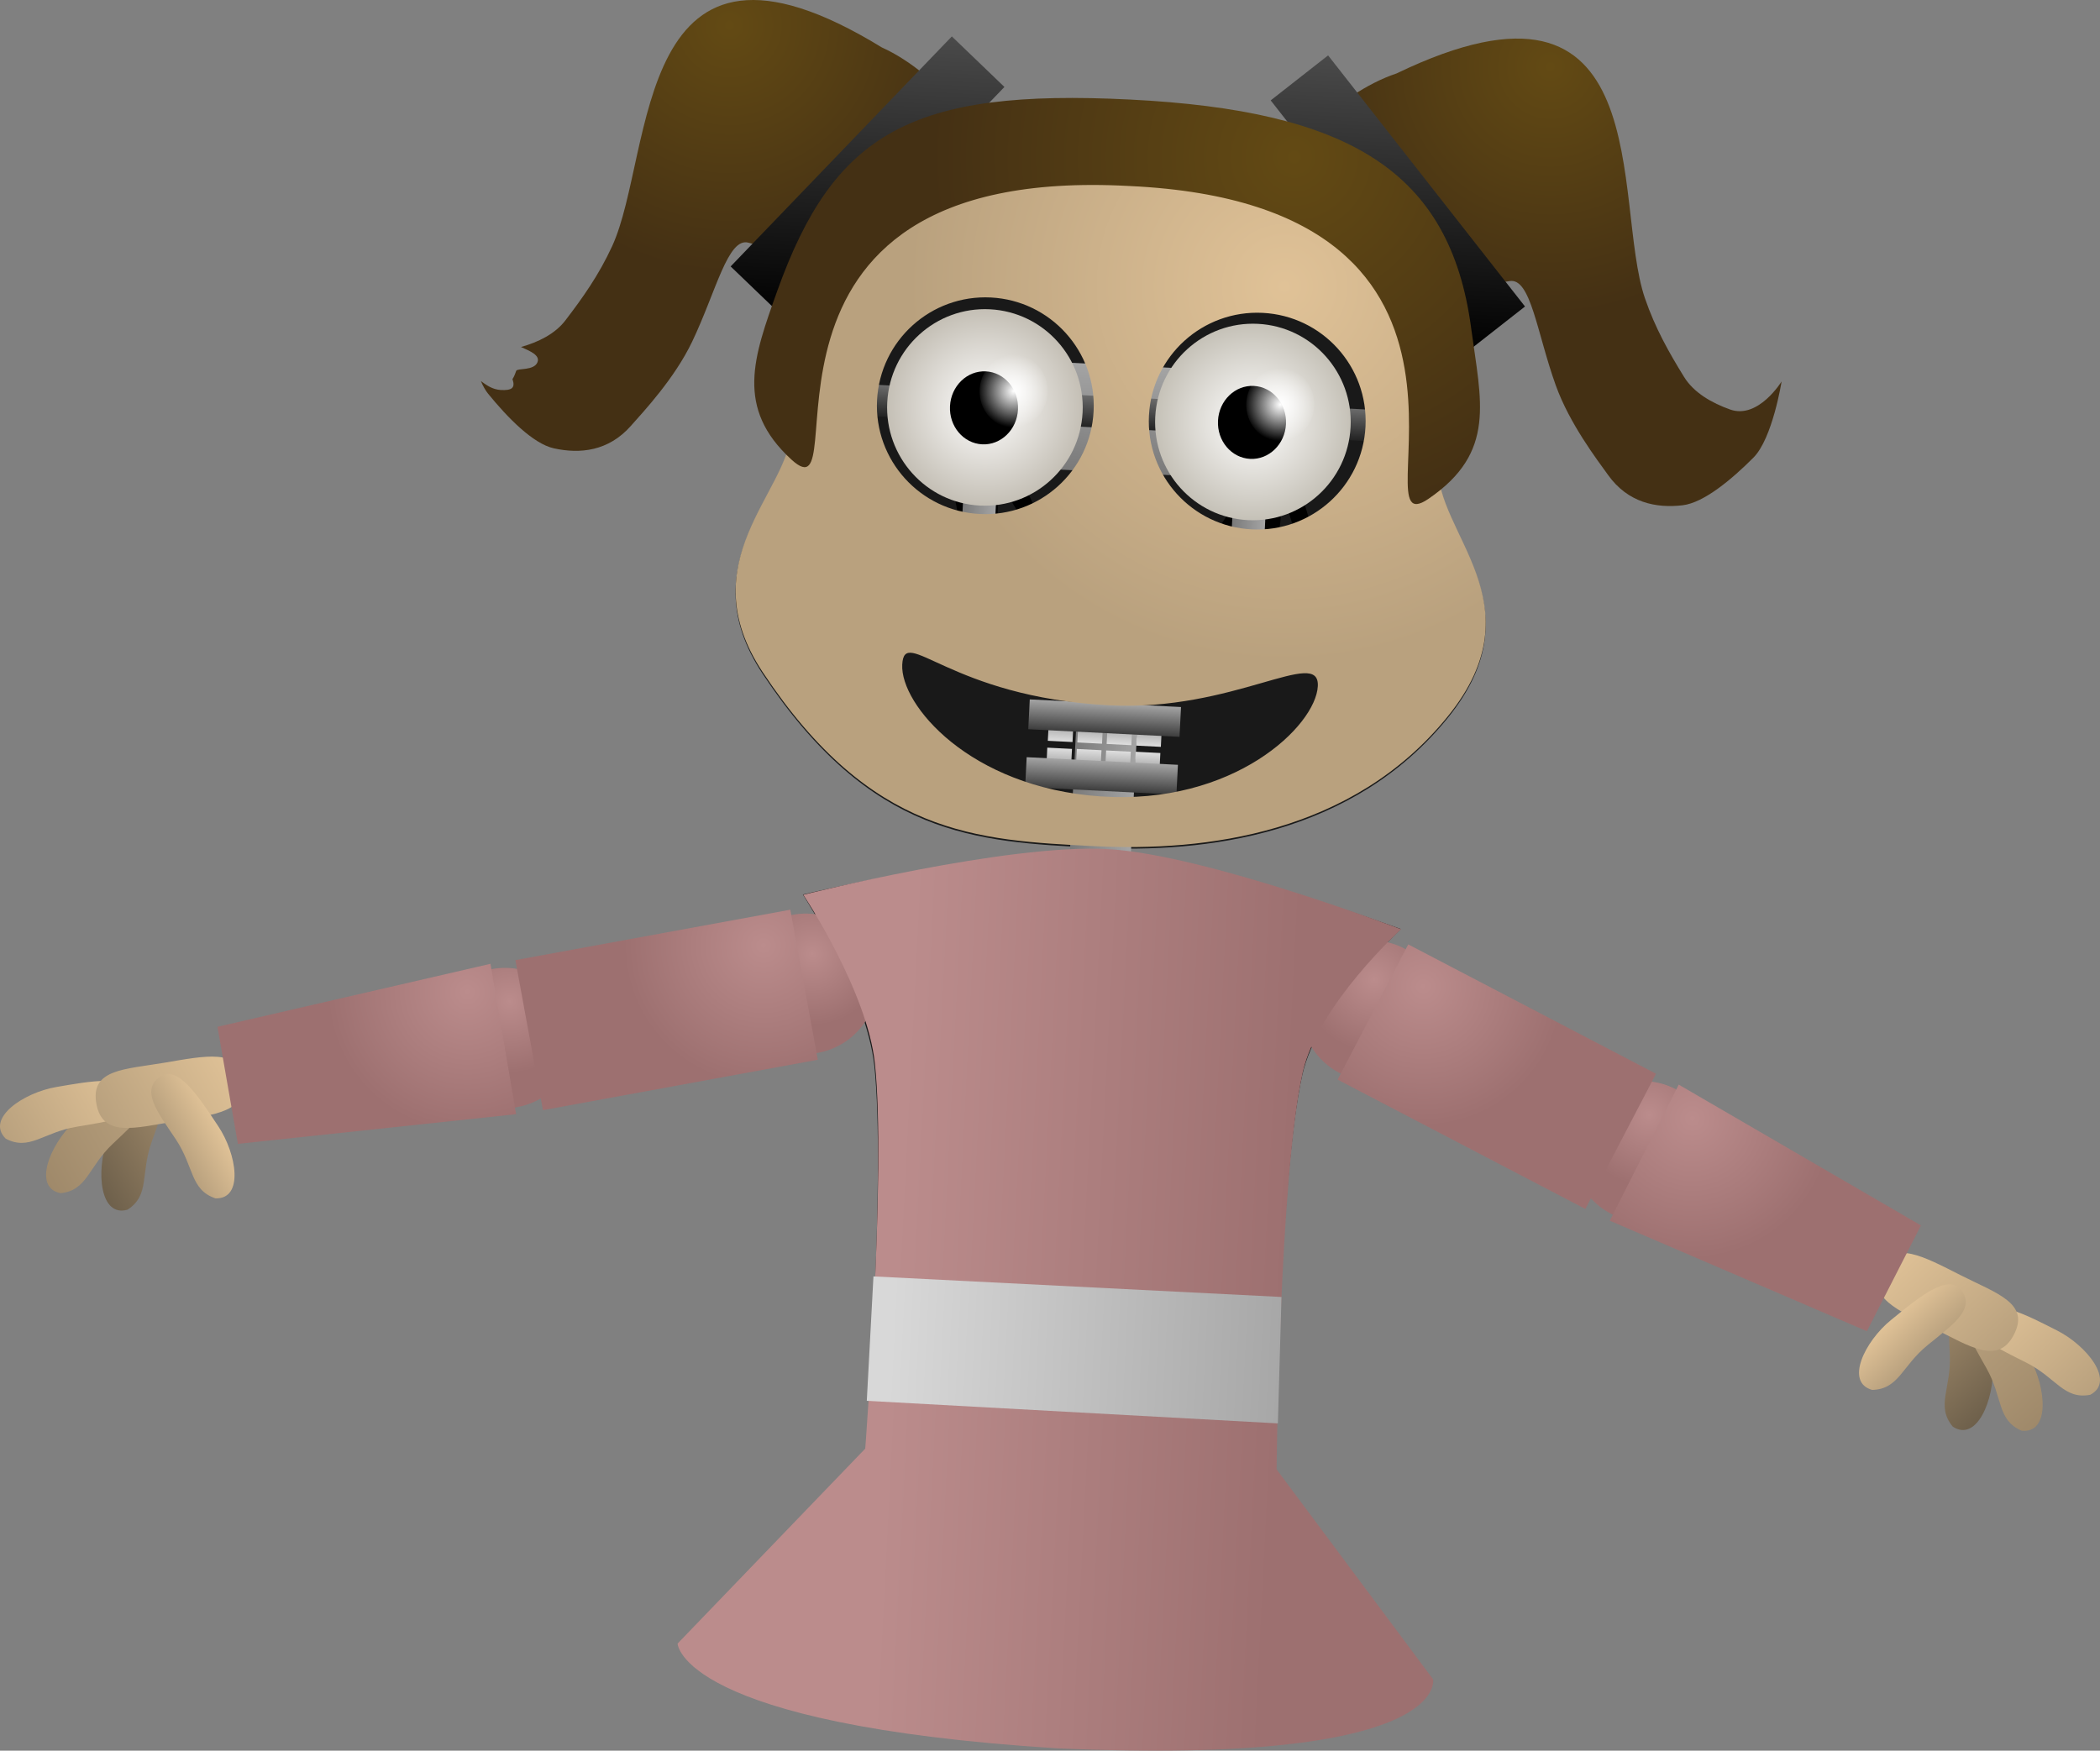 <svg version="1.1" xmlns="http://www.w3.org/2000/svg" xmlns:xlink="http://www.w3.org/1999/xlink" width="777.852" height="648.608" viewBox="0,0,777.852,648.608"><rect x="0" y="0" width="777.852" height="648.608" fill="#808080" stroke="none"/><defs><linearGradient x1="191.211" y1="213.145" x2="213.768" y2="214.283" gradientUnits="userSpaceOnUse" id="color-1"><stop offset="0" stop-color="#7a7a7a"/><stop offset="1" stop-color="#a4a4a4"/></linearGradient><linearGradient x1="148.488" y1="145.407" x2="160.702" y2="146.023" gradientUnits="userSpaceOnUse" id="color-2"><stop offset="0" stop-color="#7a7a7a"/><stop offset="1" stop-color="#a4a4a4"/></linearGradient><linearGradient x1="248.292" y1="150.443" x2="260.506" y2="151.059" gradientUnits="userSpaceOnUse" id="color-3"><stop offset="0" stop-color="#7a7a7a"/><stop offset="1" stop-color="#a4a4a4"/></linearGradient><linearGradient x1="208.625" y1="98.546" x2="206.622" y2="138.235" gradientUnits="userSpaceOnUse" id="color-4"><stop offset="0" stop-color="#a4a4a4"/><stop offset="1" stop-color="#7a7a7a"/></linearGradient><linearGradient x1="206.967" y1="110.249" x2="206.378" y2="121.94" gradientUnits="userSpaceOnUse" id="color-5"><stop offset="0" stop-color="#6b6b6b"/><stop offset="1" stop-color="#222222"/></linearGradient><linearGradient x1="217.392" y1="232.15" x2="217.017" y2="239.583" gradientUnits="userSpaceOnUse" id="color-6"><stop offset="0" stop-color="#9a9a9a"/><stop offset="1" stop-color="#dedede"/></linearGradient><linearGradient x1="206.464" y1="231.531" x2="206.089" y2="238.964" gradientUnits="userSpaceOnUse" id="color-7"><stop offset="0" stop-color="#9a9a9a"/><stop offset="1" stop-color="#dedede"/></linearGradient><linearGradient x1="195.601" y1="230.983" x2="195.225" y2="238.416" gradientUnits="userSpaceOnUse" id="color-8"><stop offset="0" stop-color="#9a9a9a"/><stop offset="1" stop-color="#dedede"/></linearGradient><linearGradient x1="184.673" y1="230.364" x2="184.298" y2="237.797" gradientUnits="userSpaceOnUse" id="color-9"><stop offset="0" stop-color="#9a9a9a"/><stop offset="1" stop-color="#dedede"/></linearGradient><linearGradient x1="201.049" y1="223.652" x2="200.492" y2="234.7" gradientUnits="userSpaceOnUse" id="color-10"><stop offset="0" stop-color="#a4a4a4"/><stop offset="1" stop-color="#3d3d3d"/></linearGradient><linearGradient x1="216.834" y1="241.864" x2="216.459" y2="249.297" gradientUnits="userSpaceOnUse" id="color-11"><stop offset="0" stop-color="#dedede"/><stop offset="1" stop-color="#9a9a9a"/></linearGradient><linearGradient x1="205.9" y1="241.38" x2="205.525" y2="248.813" gradientUnits="userSpaceOnUse" id="color-12"><stop offset="0" stop-color="#dedede"/><stop offset="1" stop-color="#9a9a9a"/></linearGradient><linearGradient x1="195.036" y1="240.832" x2="194.661" y2="248.265" gradientUnits="userSpaceOnUse" id="color-13"><stop offset="0" stop-color="#dedede"/><stop offset="1" stop-color="#9a9a9a"/></linearGradient><linearGradient x1="184.102" y1="240.348" x2="183.727" y2="247.781" gradientUnits="userSpaceOnUse" id="color-14"><stop offset="0" stop-color="#dedede"/><stop offset="1" stop-color="#9a9a9a"/></linearGradient><linearGradient x1="199.902" y1="245.059" x2="199.344" y2="256.108" gradientUnits="userSpaceOnUse" id="color-15"><stop offset="0" stop-color="#a4a4a4"/><stop offset="1" stop-color="#3d3d3d"/></linearGradient><radialGradient cx="156.425" cy="114.062" r="36.411" gradientUnits="userSpaceOnUse" id="color-16"><stop offset="0" stop-color="#ffffff"/><stop offset="1" stop-color="#c4bfb5"/></radialGradient><radialGradient cx="167.059" cy="108.008" r="13.531" gradientUnits="userSpaceOnUse" id="color-17"><stop offset="0" stop-color="#ffffff"/><stop offset="1" stop-color="#ffffff" stop-opacity="0"/></radialGradient><radialGradient cx="255.691" cy="119.454" r="36.411" gradientUnits="userSpaceOnUse" id="color-18"><stop offset="0" stop-color="#ffffff"/><stop offset="1" stop-color="#c5c1b7"/></radialGradient><radialGradient cx="265.829" cy="112.991" r="13.531" gradientUnits="userSpaceOnUse" id="color-19"><stop offset="0" stop-color="#ffffff"/><stop offset="1" stop-color="#ffffff" stop-opacity="0"/></radialGradient><linearGradient x1="202.938" y1="179.129" x2="202.377" y2="190.251" gradientUnits="userSpaceOnUse" id="color-20"><stop offset="0" stop-color="#a4a4a4"/><stop offset="1" stop-color="#686868"/></linearGradient><radialGradient cx="365.89" cy="-12.21" r="91.881" gradientUnits="userSpaceOnUse" id="color-21"><stop offset="0" stop-color="#634a14"/><stop offset="1" stop-color="#443014"/></radialGradient><linearGradient x1="312.07" y1="-14.926" x2="306.68" y2="91.898" gradientUnits="userSpaceOnUse" id="color-22"><stop offset="0" stop-color="#4a4a4a"/><stop offset="1" stop-color="#000000"/></linearGradient><radialGradient cx="61.82" cy="-27.552" r="91.881" gradientUnits="userSpaceOnUse" id="color-23"><stop offset="0" stop-color="#634a14"/><stop offset="1" stop-color="#443014"/></radialGradient><linearGradient x1="115.641" y1="-24.837" x2="110.251" y2="81.987" gradientUnits="userSpaceOnUse" id="color-24"><stop offset="0" stop-color="#4a4a4a"/><stop offset="1" stop-color="#000000"/></linearGradient><radialGradient cx="267.396" cy="69.248" r="139.094" gradientUnits="userSpaceOnUse" id="color-25"><stop offset="0" stop-color="#e0c297"/><stop offset="1" stop-color="#b9a17e"/></radialGradient><radialGradient cx="271.052" cy="21.269" r="134.526" gradientUnits="userSpaceOnUse" id="color-26"><stop offset="0" stop-color="#634a14"/><stop offset="1" stop-color="#443014"/></radialGradient><linearGradient x1="197.982" y1="316.259" x2="188.095" y2="512.201" gradientUnits="userSpaceOnUse" id="color-27"><stop offset="0" stop-color="#a4a4a4"/><stop offset="1" stop-color="#7a7a7a"/></linearGradient><linearGradient x1="197.982" y1="316.259" x2="197.176" y2="332.244" gradientUnits="userSpaceOnUse" id="color-28"><stop offset="0" stop-color="#a4a4a4"/><stop offset="1" stop-color="#7a7a7a"/></linearGradient><linearGradient x1="198.347" y1="309.02" x2="196.81" y2="339.484" gradientUnits="userSpaceOnUse" id="color-29"><stop offset="0" stop-color="#303030"/><stop offset="1" stop-color="#4b4b4b"/></linearGradient><linearGradient x1="-141.83" y1="377.278" x2="-175.455" y2="396.417" gradientUnits="userSpaceOnUse" id="color-30"><stop offset="0" stop-color="#9f896a"/><stop offset="1" stop-color="#6e604b"/></linearGradient><linearGradient x1="-151.823" y1="372.531" x2="-193.756" y2="396.399" gradientUnits="userSpaceOnUse" id="color-31"><stop offset="0" stop-color="#b9a17e"/><stop offset="1" stop-color="#9f896a"/></linearGradient><linearGradient x1="-162.54" y1="362.579" x2="-205.48" y2="387.02" gradientUnits="userSpaceOnUse" id="color-32"><stop offset="0" stop-color="#e0c297"/><stop offset="1" stop-color="#b9a17e"/></linearGradient><linearGradient x1="-122.301" y1="354.144" x2="-168.809" y2="380.616" gradientUnits="userSpaceOnUse" id="color-33"><stop offset="0" stop-color="#e0c297"/><stop offset="1" stop-color="#b9a17e"/></linearGradient><linearGradient x1="-128.184" y1="379.094" x2="-143.385" y2="387.746" gradientUnits="userSpaceOnUse" id="color-34"><stop offset="0" stop-color="#e0c297"/><stop offset="1" stop-color="#b9a17e"/></linearGradient><linearGradient x1="506.53" y1="453.486" x2="533.003" y2="481.702" gradientUnits="userSpaceOnUse" id="color-35"><stop offset="0" stop-color="#9f896a"/><stop offset="1" stop-color="#6e604b"/></linearGradient><linearGradient x1="517.479" y1="451.903" x2="550.493" y2="487.09" gradientUnits="userSpaceOnUse" id="color-36"><stop offset="0" stop-color="#b9a17e"/><stop offset="1" stop-color="#9f896a"/></linearGradient><linearGradient x1="530.657" y1="445.559" x2="564.464" y2="481.591" gradientUnits="userSpaceOnUse" id="color-37"><stop offset="0" stop-color="#e0c297"/><stop offset="1" stop-color="#b9a17e"/></linearGradient><linearGradient x1="494.704" y1="425.617" x2="531.32" y2="464.643" gradientUnits="userSpaceOnUse" id="color-38"><stop offset="0" stop-color="#e0c297"/><stop offset="1" stop-color="#b9a17e"/></linearGradient><linearGradient x1="492.956" y1="451.191" x2="504.924" y2="463.946" gradientUnits="userSpaceOnUse" id="color-39"><stop offset="0" stop-color="#e0c297"/><stop offset="1" stop-color="#b9a17e"/></linearGradient><radialGradient cx="-19.612" cy="334.103" r="26.549" gradientUnits="userSpaceOnUse" id="color-40"><stop offset="0" stop-color="#bb8c8c"/><stop offset="1" stop-color="#9d7070"/></radialGradient><radialGradient cx="-35.271" cy="330.655" r="51.948" gradientUnits="userSpaceOnUse" id="color-41"><stop offset="0" stop-color="#bb8c8c"/><stop offset="1" stop-color="#9d7070"/></radialGradient><radialGradient cx="402.513" cy="376.144" r="26.549" gradientUnits="userSpaceOnUse" id="color-42"><stop offset="0" stop-color="#bb8c8c"/><stop offset="1" stop-color="#9d7070"/></radialGradient><radialGradient cx="418.492" cy="377.474" r="51.948" gradientUnits="userSpaceOnUse" id="color-43"><stop offset="0" stop-color="#bb8c8c"/><stop offset="1" stop-color="#9d7070"/></radialGradient><radialGradient cx="92.502" cy="316.437" r="26.549" gradientUnits="userSpaceOnUse" id="color-44"><stop offset="0" stop-color="#bb8c8c"/><stop offset="1" stop-color="#9d7070"/></radialGradient><radialGradient cx="74.416" cy="313.425" r="51.862" gradientUnits="userSpaceOnUse" id="color-45"><stop offset="0" stop-color="#bb8c8c"/><stop offset="1" stop-color="#9d7070"/></radialGradient><radialGradient cx="300.617" cy="326.155" r="26.549" gradientUnits="userSpaceOnUse" id="color-46"><stop offset="0" stop-color="#bb8c8c"/><stop offset="1" stop-color="#9d7070"/></radialGradient><radialGradient cx="318.786" cy="328.619" r="51.862" gradientUnits="userSpaceOnUse" id="color-47"><stop offset="0" stop-color="#bb8c8c"/><stop offset="1" stop-color="#9d7070"/></radialGradient><linearGradient x1="124.655" y1="394.839" x2="269.283" y2="402.136" gradientUnits="userSpaceOnUse" id="color-48"><stop offset="0" stop-color="#bb8c8c"/><stop offset="1" stop-color="#9d7070"/></linearGradient><linearGradient x1="124.621" y1="395.507" x2="269.249" y2="402.805" gradientUnits="userSpaceOnUse" id="color-49"><stop offset="0" stop-color="#d8d8d8"/><stop offset="1" stop-color="#a7a7a7"/></linearGradient></defs><g transform="translate(208.395,36.887)"><g data-paper-data="{&quot;isPaintingLayer&quot;:true}" fill-rule="nonzero" stroke-linecap="butt" stroke-linejoin="miter" stroke-miterlimit="10" stroke-dasharray="" stroke-dashoffset="0" style="mix-blend-mode: normal"><path d="M324.306,136.071c-1.266,25.086 37.587,50.922 3.622,92.947c-35.304,43.681 -90.051,50.233 -130.94,48.17c-43.818,-2.211 -82.746,-3.992 -122.86,-64.389c-27.224,-40.989 9.274,-66.643 10.394,-88.827c3.309,-65.587 59.67,-116.047 125.884,-112.706c66.215,3.341 117.21,59.218 113.9,124.805z" fill="#191919" stroke="none" stroke-width="0"/><g><path d="M262.81,207.565c3.988,-2.486 8.595,-11.302 10.041,-15.713c0.255,-5.718 4.405,-12.671 3.388,-18.125c-1.101,-5.902 -4.6,-11.671 -6.264,-17.47c-1.513,-5.274 -3.156,-10.364 -5.258,-15.203c1.349,6.441 1.802,13.109 0.713,18.282c-1.465,6.962 -5.286,13.414 -4.449,20.829c1.161,10.283 8.129,13.522 2.303,24.269c-1.167,1.811 -2.458,3.239 -3.855,4.361c1.196,-0.193 2.337,-0.577 3.382,-1.229zM259.691,120.676c8.51,9.767 12.945,21.201 16.466,33.607c1.708,6.02 5.449,12.046 6.441,18.226c1.09,6.789 -3.02,13.752 -3.402,20.594c-2.039,6.129 -7.441,16.73 -13.047,20.181c-6.39,3.934 -13.919,1.644 -20.568,0.52c-12.449,-2.104 -24.959,-0.8 -37.051,1.631c-0.717,-0.032 -1.434,-0.065 -2.151,-0.098l0.314,3.248c0,0 -1.181,3.119 -4.189,1.908c-1.879,-0.756 -2.124,-2.257 -2.043,-3.277c-0.744,-0.529 -1.493,-1.038 -2.245,-1.53c-0.926,0.354 -2.532,0.587 -3.741,-1.273c-0.03,-0.046 -0.058,-0.091 -0.085,-0.136c-0.542,-0.341 -1.058,-0.889 -1.274,-1.769c-0.469,-0.285 -0.935,-0.569 -1.398,-0.853c1.19,2.362 2.197,4.852 4.531,6.562l1.994,1.71c0,0 2.481,2.136 0.409,4.712c-2.071,2.576 -4.552,0.44 -4.552,0.44l-1.713,-1.481c-3.817,-3.025 -4.549,-7.957 -7.642,-10.882c-1.4,-1.325 -3.764,-0.532 -5.651,-0.751c-4.024,-0.467 -10.565,-0.917 -13.754,-3.964c-4.622,-4.416 -4.012,-14.446 -7.623,-20.032c-10.591,-1.195 -19.189,-10.759 -16.497,-22.421c0.669,-2.896 3.182,-4.998 4.36,-7.717c2.456,-5.665 -2.407,-14.188 -2.986,-19.58c-0.781,-7.279 2.641,-12.418 6.865,-17.253c0.174,-0.404 0.353,-0.813 0.536,-1.226c0,0 0.742,-1.666 2.316,-1.968c0.002,-0.391 0.012,-0.783 0.029,-1.176c0,0 0.169,-3.342 3.396,-3.179c3.227,0.163 3.059,3.505 3.059,3.505c-0.72,12.035 7.03,19.758 13.277,28.565c1.425,2.01 3.272,6.831 3.622,9.249c0.324,2.241 -1.53,6.815 0.535,8.707c2.986,2.736 10.465,2.953 12.534,6.462c2.339,3.968 1.577,9.182 2.865,13.638c2.695,5.126 4.194,9.865 5.451,15.518l0.372,1.382c0,0 0.861,3.222 -2.254,4.125c-3.115,0.902 -3.976,-2.32 -3.976,-2.32l-0.441,-1.664c-1.189,-5.347 -2.605,-9.591 -5.124,-14.459c-1.151,-3.974 -0.453,-8.484 -2.115,-12.257c-0.7,-1.588 -10.223,-3.809 -11.993,-5.793c-4.415,-4.949 -1.157,-10.22 -3.298,-15.699c-1.478,-3.784 -4.673,-5.901 -6.92,-9.265c-3.202,-4.795 -6.004,-9.973 -7.604,-15.508c-1.129,3.29 -1.344,6.411 0.987,10.19c1.706,2.765 4.536,4.815 5.721,7.859c2.421,6.219 -2.177,17.58 3.43,22.647c7.038,6.36 14.858,10.413 18.287,20.009c0.805,8.639 5.277,12.983 10.902,16.633l1.098,0.055c4.085,0.387 8.057,-2.472 11.881,-4.088c7.013,-2.963 14.218,-5.059 20.532,-9.482c4.708,-3.962 3.62,-14.938 5.369,-20.65c1.503,-4.908 5.709,-6.622 8.962,-9.908c3.587,-3.623 6.994,-9.319 8.886,-14.009c3.549,-8.799 0.127,-18.254 0.571,-27.321c0,0 0.169,-3.342 3.396,-3.179c2.577,0.13 2.989,2.288 3.05,3.152c1.647,-0.29 2.89,1.134 2.89,1.134zM239.085,205.792c6.564,0.331 14.82,1.804 18.666,-4.8c4.355,-7.887 -2.172,-11.77 -3.196,-20.078c-1.009,-8.184 2.866,-15.138 4.522,-22.788c1.114,-5.151 0.289,-12.629 -1.48,-19.267c-0.049,3.568 -0.519,7.149 -1.939,10.803c-2.106,5.418 -6.152,11.846 -10.226,15.991c-2.038,2.074 -6.576,4.023 -7.38,7.296c-2.035,8.29 -1.269,17.609 -7.511,23.771c-3.333,2.325 -7.912,5.092 -12.894,7.613c6.99,0.066 14.071,1.087 21.438,1.459zM175.847,189.83c-2.828,-7.998 -11.11,-11.219 -16.605,-16.807c-5.589,-5.684 -3.989,-14.267 -4.298,-21.344c-0.192,-4.405 -2.546,-5.833 -4.667,-8.696c0.816,2.777 1.737,5.553 1.928,8.284c0.745,10.695 -12.332,24.368 3.862,29.921c1.602,0.549 3.311,0.682 4.967,1.024c3.853,4.848 5.408,8.217 7.11,14.235c0.617,2.181 -0.139,5.208 1.579,6.619c3.377,2.773 8.712,1.858 13.286,2.295c-3.84,-3.637 -6.587,-8.3 -7.162,-15.53z" fill="#000000" stroke="none" stroke-width="0.5"/><path d="M185.816,320.061l10.789,-213.833l22.557,1.138l-10.776,213.568z" fill="url(#color-1)" stroke="none" stroke-width="0"/><path d="M146.394,186.908l4.188,-83.002l12.214,0.616l-4.183,82.899z" fill="url(#color-2)" stroke="none" stroke-width="0"/><path d="M246.198,191.943l4.188,-83.002l12.214,0.616l-4.183,82.899z" fill="url(#color-3)" stroke="none" stroke-width="0"/><path d="M136.668,134.705l2.003,-39.689l139.909,7.059l-2.003,39.689z" fill="url(#color-4)" stroke="none" stroke-width="0"/><path d="M114.832,117.321l0.59,-11.691l183.09,9.238l-0.59,11.691z" fill="url(#color-5)" stroke="none" stroke-width="0"/><g stroke="none" stroke-width="0"><path d="M212.443,239.353l0.375,-7.433l9.148,0.462l-0.375,7.433z" fill="url(#color-6)"/><path d="M201.515,238.734l0.375,-7.433l9.148,0.462l-0.375,7.433z" fill="url(#color-7)"/><path d="M190.651,238.185l0.375,-7.433l9.148,0.462l-0.375,7.433z" fill="url(#color-8)"/><path d="M179.724,237.567l0.375,-7.433l9.148,0.462l-0.375,7.433z" fill="url(#color-9)"/><path d="M172.48,233.286l0.557,-11.048l56.024,2.827l-0.557,11.048z" fill="url(#color-10)"/></g><g data-paper-data="{&quot;index&quot;:null}" stroke="none" stroke-width="0"><path d="M221.408,242.095l-0.375,7.433l-9.148,-0.462l0.375,-7.433z" fill="url(#color-11)"/><path d="M210.474,241.611l-0.375,7.433l-9.148,-0.462l0.375,-7.433z" fill="url(#color-12)"/><path d="M199.61,241.063l-0.375,7.433l-9.148,-0.462l0.375,-7.433z" fill="url(#color-13)"/><path d="M188.676,240.578l-0.375,7.433l-9.148,-0.462l0.375,-7.433z" fill="url(#color-14)"/><path d="M227.914,246.473l-0.557,11.048l-56.024,-2.827l0.557,-11.048z" fill="url(#color-15)"/></g><g stroke-width="0"><g><path d="M192.607,115.888c-1.013,20.084 -18.034,35.547 -38.018,34.539c-19.983,-1.008 -35.361,-18.107 -34.348,-38.19c1.013,-20.084 18.034,-35.547 38.018,-34.539c19.983,1.008 35.361,18.107 34.348,38.19z" fill="url(#color-16)" stroke="#000000"/><path d="M168.674,114.853c-0.377,7.464 -6.32,13.23 -13.274,12.879c-6.955,-0.351 -12.287,-6.686 -11.911,-14.149c0.377,-7.464 6.32,-13.229 13.274,-12.879c6.955,0.351 12.287,6.686 11.911,14.149z" fill="#000000" stroke="none"/></g><path d="M179.652,108.643c-0.377,7.464 -6.32,13.23 -13.274,12.879c-6.955,-0.351 -12.287,-6.686 -11.911,-14.149c0.377,-7.464 6.32,-13.229 13.274,-12.879c6.955,0.351 12.287,6.686 11.911,14.149z" fill="url(#color-17)" stroke="none"/></g><g stroke-width="0"><g><path d="M291.874,121.28c-1.013,20.084 -18.034,35.547 -38.018,34.539c-19.983,-1.008 -35.361,-18.107 -34.348,-38.19c1.013,-20.084 18.034,-35.547 38.018,-34.539c19.983,1.008 35.361,18.107 34.348,38.19z" fill="url(#color-18)" stroke="#000000"/><path d="M267.941,120.244c-0.377,7.464 -6.32,13.23 -13.274,12.879c-6.955,-0.351 -12.287,-6.686 -11.911,-14.149c0.377,-7.464 6.32,-13.229 13.274,-12.879c6.955,0.351 12.287,6.686 11.911,14.149z" fill="#000000" stroke="none"/></g><path d="M278.421,113.627c-0.377,7.464 -6.32,13.23 -13.274,12.879c-6.955,-0.351 -12.287,-6.686 -11.911,-14.149c0.377,-7.464 6.32,-13.229 13.274,-12.879c6.955,0.351 12.287,6.686 11.911,14.149z" fill="url(#color-19)" stroke="none"/></g><path d="M146.368,187.425l0.561,-11.122l112.018,5.652l-0.56,11.108z" fill="url(#color-20)" stroke="none" stroke-width="0"/></g><g data-paper-data="{&quot;index&quot;:null}" stroke="none" stroke-width="0"><path d="M451.518,104.433c0,0 -3.324,21.11 -10.443,28.239c-7.993,8.004 -18.337,16.716 -26.239,17.642c-9.846,1.153 -20.221,-0.963 -27.544,-11.157c-4.133,-5.754 -14.299,-19.027 -19.433,-33.313c-6.982,-19.428 -9.26,-39.935 -17.087,-38.585c-39.268,6.771 -93.427,-28.451 -89.044,-37.727c3.67,-7.768 24.833,-31.785 47.161,-39.203c97.9,-47.214 79.731,47.458 92.014,83.295c3.818,11.139 8.963,20.177 14.474,29.113c3.651,5.921 10.334,9.697 17.093,12.1c10.399,3.697 19.05,-10.402 19.05,-10.402z" fill="url(#color-21)"/><path d="M262.275,0.305l21.265,-16.671l72.934,93.033l-21.265,16.671z" fill="url(#color-22)"/></g><g stroke="none" stroke-width="0"><path d="M1.016,81.828c6.383,-8.336 12.411,-16.81 17.331,-27.508c15.828,-34.419 7.281,-130.439 99.931,-73.61c21.468,9.628 40.105,35.653 42.975,43.751c3.427,9.671 -54.002,39.262 -92.389,28.573c-7.652,-2.131 -11.982,18.042 -20.884,36.669c-6.546,13.697 -17.997,25.88 -22.688,31.188c-8.312,9.406 -18.847,10.466 -28.527,8.328c-7.769,-1.716 -17.184,-11.426 -24.33,-20.193c-1.031,-1.265 -1.927,-2.886 -2.703,-4.713c2.132,1.504 4.148,3.074 7.359,3.293c4.072,0.205 5.478,-0.722 4.338,-4.05c0.668,-0.888 1.206,-2.611 1.389,-3.06c0.422,-1.041 6.581,0.042 7.868,-3.177c1.038,-2.597 -2.695,-4.104 -6.1,-5.644c6.36,-1.786 12.567,-4.797 16.433,-9.847z" fill="url(#color-23)"/><path d="M81.721,80.548l-19.479,-18.726l81.928,-85.219l19.479,18.726z" fill="url(#color-24)"/></g><path d="M324.335,135.492c-1.266,25.086 37.587,50.922 3.622,92.947c-35.304,43.681 -90.051,50.233 -130.94,48.17c-43.818,-2.211 -82.746,-3.992 -122.86,-64.389c-27.224,-40.989 9.274,-66.643 10.394,-88.827c3.309,-65.587 59.67,-116.047 125.884,-112.706c66.215,3.341 117.21,59.218 113.9,124.805zM255.262,159.24c22.151,1.118 41.014,-15.933 42.131,-38.084c1.118,-22.151 -15.933,-41.014 -38.084,-42.131c-22.151,-1.118 -41.014,15.933 -42.131,38.084c-1.118,22.151 15.933,41.014 38.084,42.131zM154.553,153.543c22.151,1.118 41.014,-15.933 42.131,-38.084c1.118,-22.151 -15.933,-41.014 -38.084,-42.131c-22.151,-1.118 -41.014,15.933 -42.131,38.084c-1.118,22.151 15.933,41.014 38.084,42.131zM199.157,258.167c49.292,3.414 79.828,-26.075 80.573,-40.842c0.745,-14.767 -31.261,9.513 -77.275,7.102c-59.217,-3.102 -75.911,-29.834 -76.656,-15.066c-0.745,14.767 24.827,45.445 73.357,48.806z" fill="url(#color-25)" stroke="none" stroke-width="0"/><path d="M336.524,84.648c3.612,27.101 9.495,46.052 -15.862,63.312c-27.713,18.863 41.219,-108.884 -110.69,-115.929c-154.188,-8.461 -99.472,124.866 -125.18,101.383c-21.023,-19.204 -13.992,-38.167 -5.324,-62.407c21.067,-58.912 50.003,-75.085 130.78,-71.009c80.777,4.076 118.498,26.293 126.276,84.65z" fill="url(#color-26)" stroke="none" stroke-width="0"/><path d="M112.429,500.306c0,0 7.286,-102.653 3.045,-142.241c-2.894,-27.019 -26.474,-63.543 -26.474,-63.543c0,0 75.568,-18.003 112.833,-15.853c36.535,2.107 108.61,28.626 108.61,28.626c0,0 -30.839,29.042 -36.445,53.98c-8.692,38.663 -10.196,146.669 -10.196,146.669z" fill="#191919" stroke="none" stroke-width="0"/><g stroke="none"><path d="M193.553,329.154c1.07,-0.638 1.978,-0.64 2.698,-0.392l0.123,-2.899c0,0 0.169,-3.342 3.511,-3.174c3.342,0.169 3.174,3.511 3.174,3.511l-0.192,3.155c0.304,1.311 0.542,2.793 0.678,4.354l0.461,1.988c0.45,1.944 0.761,3.88 0.969,5.81c4.877,12.044 2.665,27.564 2.03,39.999c-0.05,0.348 -0.101,0.696 -0.153,1.044c3.302,9.251 8.379,18.224 8.532,28.051c0.151,9.636 -6.722,17.377 -6.05,26.915c0.263,3.736 8.681,18.981 12.578,16.008c3.489,-3.226 8.669,-6.703 10.167,-11.536c1.412,-4.554 -1.538,-9.981 -1.922,-14.417c-0.2,-2.313 0.854,-10.337 1.146,-11.498c1.692,-6.738 7.426,-11.452 11.09,-17.003c0.154,-0.234 0.306,-0.467 0.454,-0.7c-0.613,-7.877 -2.356,-15.632 -5.663,-22.968c-2.95,-9.244 -9.062,-20.681 -4.779,-30.644c6.523,-15.176 24.263,-15.069 37.759,-18.854c0.725,-0.203 1.437,-0.396 2.137,-0.574c0.368,-0.116 0.735,-0.225 1.1,-0.327c0.739,-0.206 1.488,-0.337 2.246,-0.402c4.441,-0.773 8.579,-0.57 13.161,1.892c0,0 1.038,0.586 1.525,1.678c2.292,0.868 4.513,1.655 6.595,2.041c0,0 3.285,0.64 2.645,3.924c-0.64,3.285 -3.924,2.645 -3.924,2.645c-4.883,-0.987 -13.522,-6.292 -19.189,-5.607c-0.504,0.107 -1.011,0.229 -1.522,0.361c-7.401,2.553 -17.128,8.119 -18.558,16.386c-1.194,6.901 1.342,14.054 1.037,20.943c-0.571,11.311 -1.931,20.764 -7.364,30.48c2.434,26.393 -6.881,53.786 -29.66,68.394c-11.774,5.874 -17.458,-9.454 -22.455,-18.125c-11.347,-19.69 -1.331,-45.462 2.07,-66.525c-0.386,-1.107 -0.739,-2.212 -1.047,-3.318c-1.703,-10.207 -0.012,-20.228 -0.137,-30.376c-1.379,0.807 -2.916,1.461 -3.66,2.808c-1.421,2.574 -0.863,7.41 -1.178,9.644c-0.875,6.196 -4.256,10.894 -4.474,17.071c-0.333,6.59 1.913,20.895 -2.99,26.175c-1.392,1.499 -3.108,2.275 -4.992,2.505c-4.177,2.997 -9.983,4.094 -11.109,9.771c-1.711,8.627 6.609,11.028 8.778,17.925c2.467,7.847 -0.8,16.391 -7.85,19.9c-14.024,9.037 -34.627,3.803 -36.176,-15.406c-0.56,-6.945 8.741,-17.922 6.121,-24.175c-2.653,-6.331 -8.926,-11.69 -11.889,-18.446c-5.37,-10.781 -1.212,-22.275 -2.276,-33.821c-0.846,-9.189 -3.899,-18.001 -6.743,-26.553c-1.707,-5.13 -2.702,-12.646 -8.707,-13.86c-1.009,0.489 -2.05,0.997 -3.183,1.495c0,0 -3.065,1.344 -4.409,-1.721c-1.344,-3.065 1.721,-4.409 1.721,-4.409c0.33,-0.144 0.666,-0.287 1.006,-0.428c0.868,-1.905 3.197,-1.788 3.197,-1.788c0.43,0.039 0.847,0.089 1.252,0.15c14.091,-4.568 32.791,-4.89 36.035,14.237c1.664,9.812 -3.261,16.301 4.25,24.687c7.955,5.058 12.951,11.989 13.681,21.607c0.398,5.246 -1.37,10.318 1.351,15.317c1.259,2.313 2.796,3.351 4.925,4.881c0.492,0.353 4.76,2.54 7.499,3.564c2.738,-7.33 0.069,-18.065 -1.15,-25.295c-0.412,-8.184 -3.083,-19.266 -0.651,-27.256c1.719,-5.647 6.952,-12.132 10.845,-16.381l0.115,-0.384c0,0 1.612,-2.855 4.47,-1.318c0.235,-0.26 0.536,-0.509 0.919,-0.737zM200.091,426.109c-0.281,5.561 -1.156,11.383 1.359,16.638c2.738,5.721 6.559,10.936 10.241,16.054c2.133,2.965 2.203,5.9 5.18,3.243c1.047,-0.67 2.073,-1.383 3.081,-2.13c-7.734,-0.817 -13.034,-9.632 -16.185,-17.129c-4.786,-11.391 5.109,-21.046 4.923,-32.105c-0.09,-5.369 -1.874,-10.641 -3.976,-15.862c-1.963,10.337 -4.082,20.565 -4.623,31.291zM240.593,428.463c1.293,-6.398 2.189,-12.972 2.441,-19.552c-2.317,2.746 -4.5,5.623 -5.278,8.936c-1.427,6.081 0.664,12.097 1.285,18.009c0.635,-2.596 1.102,-5.166 1.551,-7.393zM238.633,347.209c-3.544,8.064 2.472,18.465 4.813,25.831c1.939,4.529 3.484,9.261 4.622,14.104c1.773,-5.812 2.318,-11.771 2.663,-18.618c0.416,-7.143 -2.253,-14.456 -0.96,-21.67c0.745,-4.158 2.932,-7.946 5.922,-11.192c-7.272,1.746 -14.024,4.636 -17.06,11.545zM194.486,337.225l-1.079,-1.794l-0.44,0.701c-3.226,3.469 -7.923,9.059 -9.336,13.707c-1.859,6.114 -0.075,14.845 0.643,21.745c1.123,-3.479 2.557,-6.772 3.093,-10.733c0.66,-4.885 -0.501,-7.587 1.986,-11.971c1.343,-2.367 4.528,-3.156 6.22,-5.287c0.654,-0.823 1.058,-1.947 1.284,-3.217c-0.69,-1.109 -1.476,-2.163 -2.371,-3.152zM126.691,334.545c2.986,9.016 6.2,18.386 7.091,28.062c0.958,10.4 -3.241,22.177 1.676,31.702c2.908,6.632 9.995,12.584 12.141,19.057c3.039,9.166 -6.484,17.325 -5.744,26.033c1.226,14.421 16.448,16.433 26.266,9.931c12.324,-4.886 -0.395,-16.096 -2.982,-21.988c-0.927,-2.111 -1.681,-9.448 -1.265,-11.367c0.687,-3.162 3.666,-7.473 6.301,-9.495c0.568,-0.436 1.242,-0.783 1.963,-1.097c-5.045,-2.583 -9.647,-6.848 -11.435,-10.096c-4.537,-8.244 -0.169,-17.488 -3.994,-25.801c-1.932,-4.198 -5.77,-6.825 -9.488,-9.221c-3.395,-3.733 -6.321,-7.554 -7.342,-12.706c-1.018,-5.136 1.54,-10.888 0.809,-16.031c-1.417,-9.963 -13.179,-13.01 -21.179,-11.492c3.664,3.485 5.3,8.832 7.181,14.511z" fill="#303030" stroke-width="0.5"/><path d="M170.59,511.318l9.887,-195.942l35.01,1.767l-9.887,195.942z" fill="url(#color-27)" stroke-width="0"/><path d="M92.277,326.951l0.807,-15.985l209.797,10.586l-0.807,15.985z" fill="url(#color-28)" stroke-width="0"/><path d="M122.422,335.73l1.537,-30.464l148.777,7.507l-1.537,30.464z" fill="url(#color-29)" stroke-width="0"/></g><g data-paper-data="{&quot;index&quot;:null}" stroke="none" stroke-width="0"><path d="M-161.128,411.28c-10.215,2.95 -11.723,-14.027 -7.588,-25.731c4.135,-11.704 8.81,-26.103 16.488,-22.996c8.023,3.247 4.083,12.115 -0.053,23.818c-4.135,11.704 -0.528,19.473 -8.848,24.908z" fill="url(#color-30)"/><path d="M-185.917,405.182c-10.442,-2.004 -4.087,-17.818 4.906,-26.374c8.993,-8.556 19.69,-19.269 25.124,-13.018c5.678,6.532 -1.855,12.649 -10.849,21.204c-8.993,8.556 -9.302,17.116 -19.182,18.187z" fill="url(#color-31)"/><path d="M-206.275,384.98c-7.547,-7.489 6.551,-17.067 18.788,-19.149c12.237,-2.082 27.092,-5.004 28.113,3.216c1.067,8.589 -8.597,9.461 -20.834,11.543c-12.237,2.082 -17.27,9.013 -26.066,4.39z" fill="url(#color-32)"/><path d="M-172.644,372.309c-2.548,-13.165 10.322,-12.946 25.337,-15.501c15.015,-2.554 27.546,-5.239 29.038,6.25c1.559,12.005 -10.322,12.946 -25.337,15.501c-15.015,2.554 -26.689,5.887 -29.038,-6.25z" fill="url(#color-33)"/><path d="M-143.33,385.143c-6.897,-10.32 -12.905,-17.941 -5.932,-23.068c6.673,-4.907 14.759,7.892 21.656,18.212c6.897,10.32 9.628,27.144 -0.999,26.808c-9.404,-3.213 -7.827,-11.632 -14.725,-21.952z" data-paper-data="{&quot;index&quot;:null}" fill="url(#color-34)"/></g><g data-paper-data="{&quot;index&quot;:null}" stroke="none" stroke-width="0"><path d="M513.828,465.261c-0.494,-12.403 -1.64,-22.039 6.984,-22.772c8.253,-0.701 8.467,14.437 8.962,26.84c0.494,12.403 -5.96,28.177 -14.848,22.342c-6.343,-7.65 -0.603,-14.008 -1.097,-26.41z" fill="url(#color-35)"/><path d="M540.41,493.165c-9.123,-3.941 -6.89,-12.211 -12.955,-23.041c-6.065,-10.83 -11.456,-18.899 -4.103,-23.462c7.038,-4.368 14.094,9.027 20.159,19.857c6.065,10.83 7.467,27.816 -3.101,26.647z" fill="url(#color-36)"/><path d="M542.218,467.985c-11.076,-5.603 -20.052,-9.291 -16.496,-17.181c3.403,-7.552 16.732,-0.373 27.809,5.23c11.076,5.603 21.717,18.917 12.295,23.843c-9.77,1.82 -12.531,-6.289 -23.607,-11.892z" fill="url(#color-37)"/><path d="M507.849,455.235c-13.591,-6.875 -24.664,-11.283 -19.629,-22.292c4.818,-10.536 15.997,-4.271 29.588,2.604c13.591,6.875 25.951,10.466 19.629,22.292c-5.828,10.902 -15.997,4.271 -29.588,-2.604z" fill="url(#color-38)"/><path d="M505.64,461.443c-9.637,7.823 -10.617,16.333 -20.551,16.625c-10.252,-2.818 -2.675,-18.084 6.962,-25.907c9.637,-7.823 21.143,-17.663 26.069,-11.005c5.147,6.958 -2.843,12.464 -12.48,20.287z" data-paper-data="{&quot;index&quot;:null}" fill="url(#color-39)"/></g><g stroke="none" stroke-width="0"><path d="M-17.183,373.365c-14.454,2.466 -28.129,-7.013 -30.545,-21.172c-2.416,-14.159 7.343,-27.636 21.796,-30.103c14.454,-2.466 28.129,7.013 30.545,21.172c2.416,14.159 -7.343,27.636 -21.796,30.103z" fill="url(#color-40)"/><path d="M-127.843,343.536l101.122,-23.341l9.505,55.712l-103.069,10.99z" fill="url(#color-41)"/></g><g data-paper-data="{&quot;index&quot;:null}" stroke="none" stroke-width="0"><path d="M388.598,412.936c-13.081,-6.625 -18.424,-22.383 -11.934,-35.197c6.49,-12.814 22.354,-17.832 35.435,-11.207c13.081,6.625 18.424,22.383 11.934,35.197c-6.489,12.814 -22.354,17.832 -35.435,11.207z" fill="url(#color-42)"/><path d="M483.104,456.313l-95.226,-40.938l25.534,-50.42l89.719,52.164z" fill="url(#color-43)"/></g><g stroke="none" stroke-width="0"><path d="M94.535,353.197c-14.422,2.646 -28.214,-6.663 -30.806,-20.791c-2.592,-14.128 6.998,-27.726 21.42,-30.371c14.422,-2.646 28.214,6.663 30.806,20.791c2.592,14.128 -6.998,27.726 -21.42,30.371z" fill="url(#color-44)"/><path d="M-17.495,318.831l101.832,-18.681l10.198,55.589l-101.832,18.681z" fill="url(#color-45)"/></g><g data-paper-data="{&quot;index&quot;:null}" stroke="none" stroke-width="0"><path d="M287.818,360.675c-12.997,-6.787 -18.144,-22.61 -11.496,-35.343c6.648,-12.732 22.574,-17.552 35.572,-10.766c12.997,6.787 18.144,22.61 11.496,35.343c-6.648,12.732 -22.574,17.552 -35.572,10.766z" fill="url(#color-46)"/><path d="M378.841,411.025l-91.773,-47.921l26.16,-50.099l91.773,47.921z" fill="url(#color-47)"/></g><g><g><path d="M112.095,499.814c0,0 7.81,-103.128 3.57,-142.715c-2.894,-27.019 -26.528,-62.48 -26.528,-62.48c0,0 75.621,-19.066 112.886,-16.917c36.535,2.107 108.557,29.689 108.557,29.689c0,0 -30.785,27.979 -36.392,52.917c-8.692,38.663 -9.722,147.194 -9.722,147.194l57.954,77.756c0,0 6.861,32.051 -139.033,25.607c-140.013,-8.814 -140.794,-38.829 -140.794,-38.829z" fill="url(#color-48)" stroke="none" stroke-width="0"/><path d="" fill="#ffdf00" stroke="#ffdf00" stroke-width="2"/></g><g><path d="M112.669,482.104l2.465,-46.094l151.139,7.619l-1.334,46.833z" fill="url(#color-49)" stroke="none" stroke-width="0"/><path d="" fill="#ffdf00" stroke="#ffdf00" stroke-width="2"/></g></g></g></g></svg>